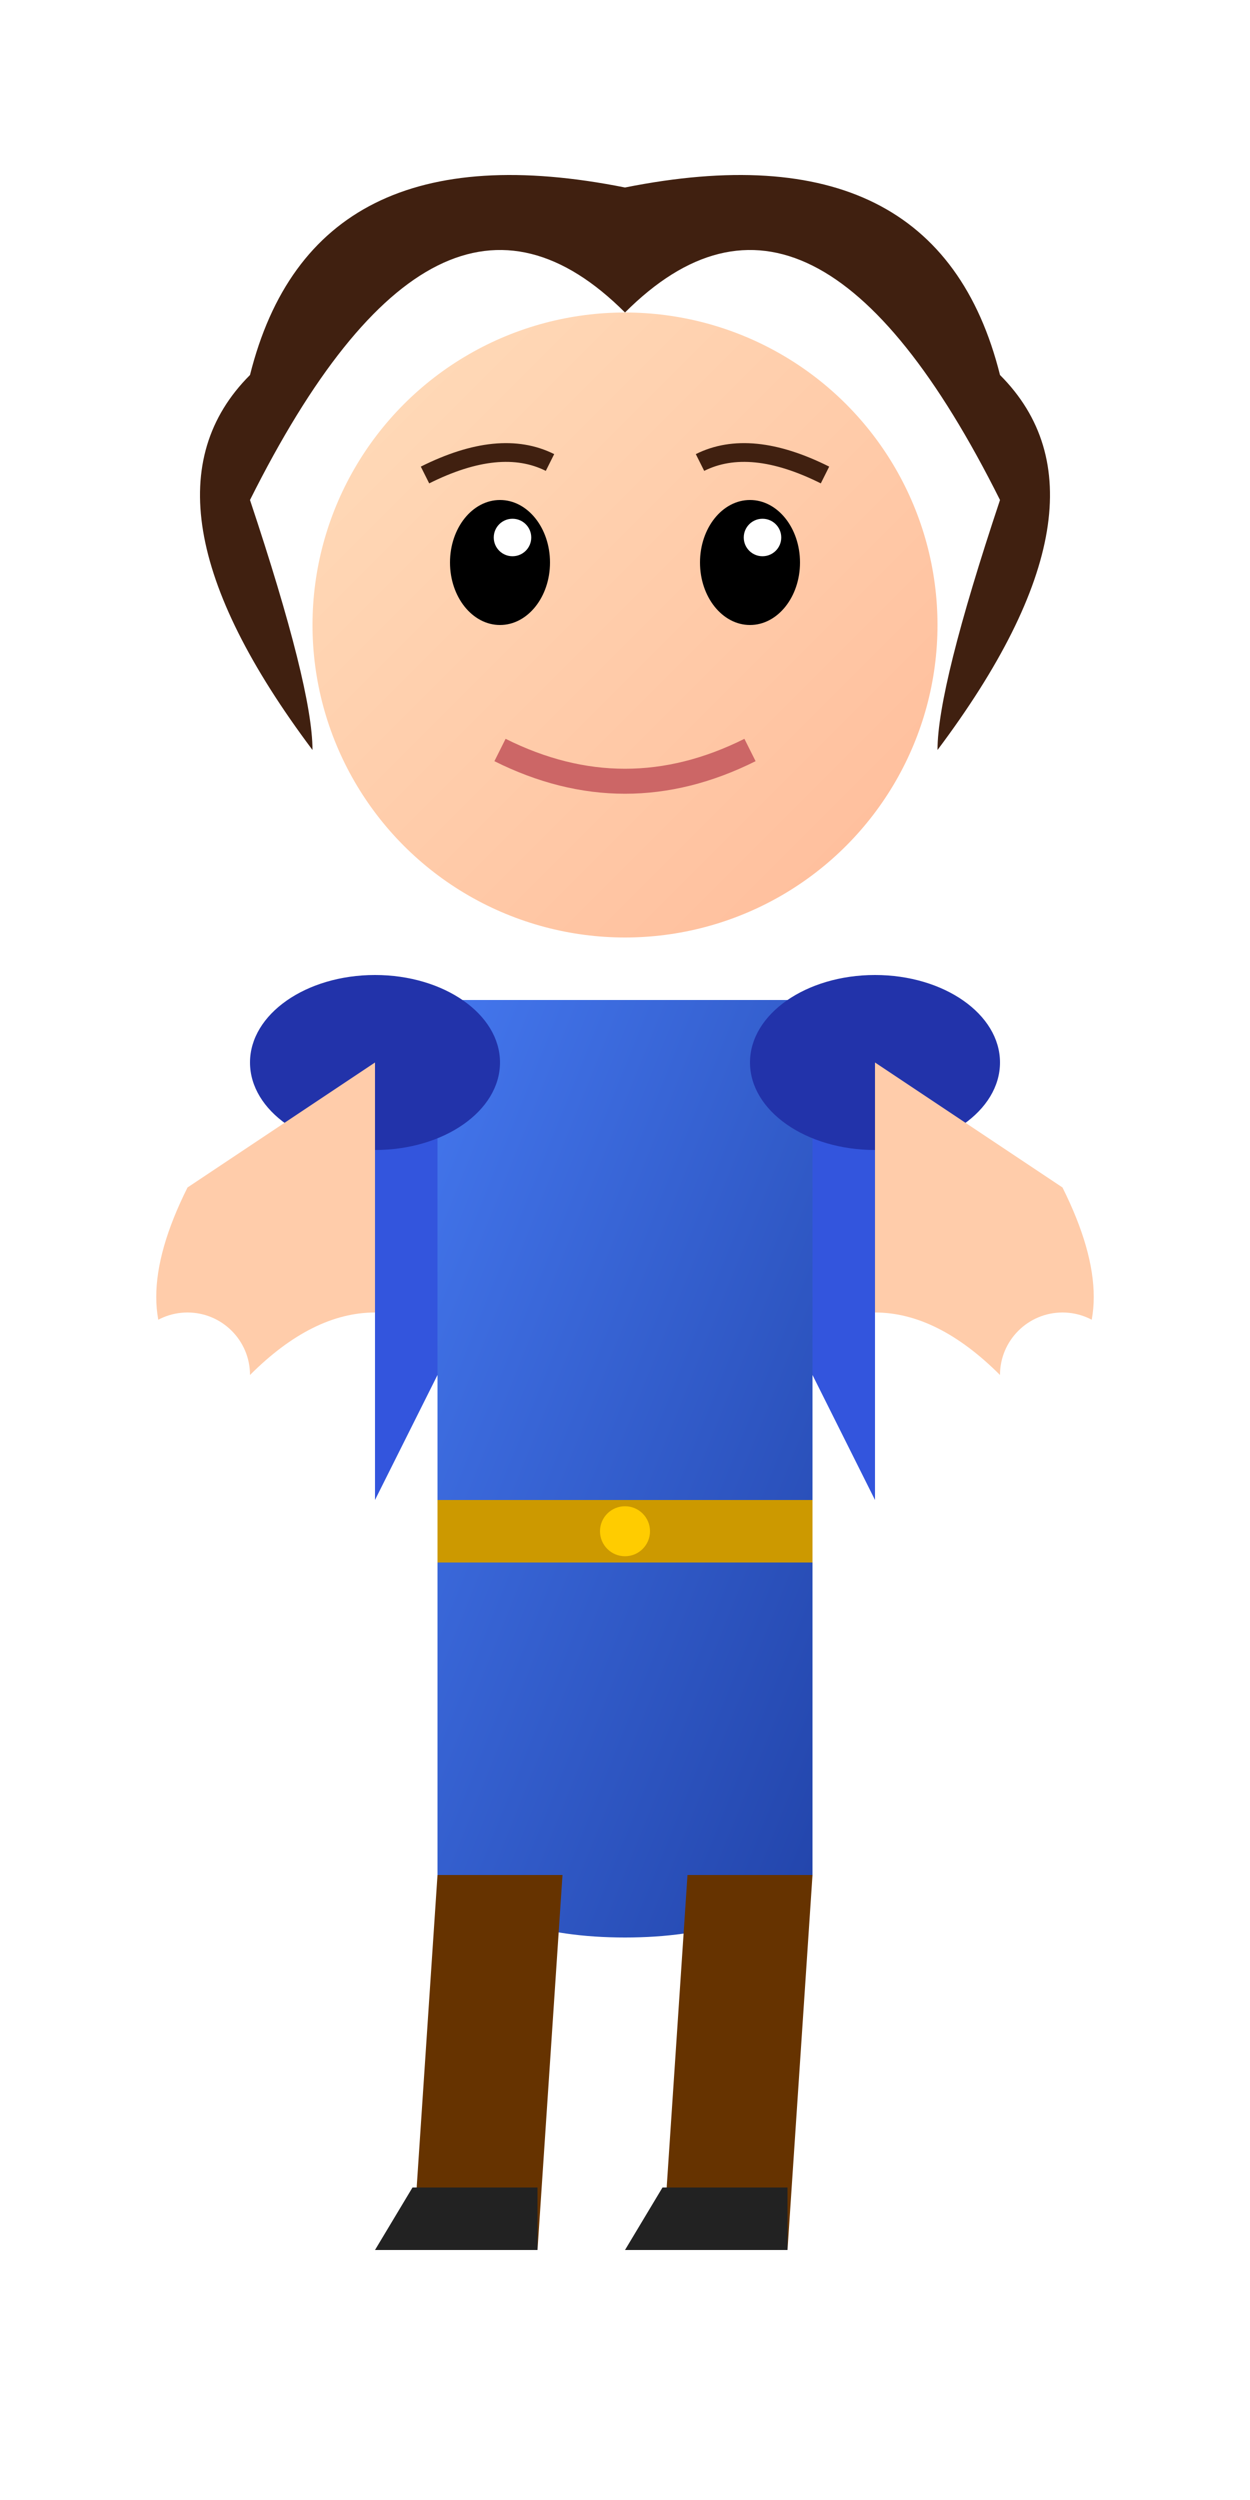 <?xml version="1.0" encoding="UTF-8"?><svg width="100" height="200" viewBox="0 0 100 200" xmlns="http://www.w3.org/2000/svg">  <defs>    <linearGradient id="bodyGradient" x1="0%" y1="0%" x2="100%" y2="100%">      <stop offset="0%" stop-color="#4477ee" />      <stop offset="100%" stop-color="#2244aa" />    </linearGradient>    <linearGradient id="faceGradient" x1="0%" y1="0%" x2="100%" y2="100%">      <stop offset="0%" stop-color="#ffddbb" />      <stop offset="100%" stop-color="#ffbb99" />    </linearGradient>    <filter id="glow" x="-20%" y="-20%" width="140%" height="140%">      <feGaussianBlur stdDeviation="2" result="blur" />      <feComposite in="SourceGraphic" in2="blur" operator="over" />    </filter>    <filter id="shadow" x="-20%" y="-20%" width="140%" height="140%">      <feDropShadow dx="2" dy="2" stdDeviation="2" flood-color="#000" flood-opacity="0.3" />    </filter>  </defs>    <g filter="url(#shadow)">    <!-- 髪の毛 -->    <path d="M20 40 Q35 10 50 25 Q65 10 80 40 Q75 55 75 60 Q90 40 80 30 Q75 10 50 15 Q25 10 20 30 Q10 40 25 60 Q25 55 20 40Z" fill="#402010" />        <!-- 体（鎧） -->    <path d="M35 80 L35 150 Q40 155 50 155 Q60 155 65 150 L65 80 Z" fill="url(#bodyGradient)" />    <path d="M30 80 L35 85 L35 110 L30 120 Z" fill="#3355dd" />    <path d="M70 80 L65 85 L65 110 L70 120 Z" fill="#3355dd" />        <!-- 肩当て -->    <ellipse cx="30" cy="85" rx="10" ry="7" fill="#2233aa" />    <ellipse cx="70" cy="85" rx="10" ry="7" fill="#2233aa" />        <!-- 顔 -->    <circle cx="50" cy="50" r="25" fill="url(#faceGradient)" />        <!-- 目 -->    <ellipse cx="40" cy="45" rx="4" ry="5" fill="#000" />    <ellipse cx="60" cy="45" rx="4" ry="5" fill="#000" />    <circle cx="41" cy="43" r="1.5" fill="#fff" />    <circle cx="61" cy="43" r="1.5" fill="#fff" />        <!-- 眉毛 -->    <path d="M34 38 Q40 35 44 37" stroke="#402010" stroke-width="1.5" fill="none" />    <path d="M56 37 Q60 35 66 38" stroke="#402010" stroke-width="1.5" fill="none" />        <!-- 口 -->    <path d="M40 60 Q50 65 60 60" stroke="#cc6666" stroke-width="2" fill="none" />        <!-- 腕 -->    <path d="M30 85 L15 95 Q10 105 15 110 L20 110 Q25 105 30 105 Z" fill="#ffccaa" />    <path d="M70 85 L85 95 Q90 105 85 110 L80 110 Q75 105 70 105 Z" fill="#ffccaa" />        <!-- 手（グローブ） -->    <circle cx="15" cy="110" r="5" fill="#fff" filter="url(#glow)" />    <circle cx="85" cy="110" r="5" fill="#fff" filter="url(#glow)" />        <!-- 足 -->    <path d="M35 150 L33 180 L43 180 L45 150 Z" fill="#663300" />    <path d="M55 150 L53 180 L63 180 L65 150 Z" fill="#663300" />        <!-- 靴 -->    <path d="M33 175 L30 180 L43 180 L43 175 Z" fill="#222" />    <path d="M53 175 L50 180 L63 180 L63 175 Z" fill="#222" />        <!-- ベルト -->    <rect x="35" y="120" width="30" height="5" fill="#cc9900" />    <circle cx="50" cy="122.5" r="2" fill="#ffcc00" />  </g></svg> 